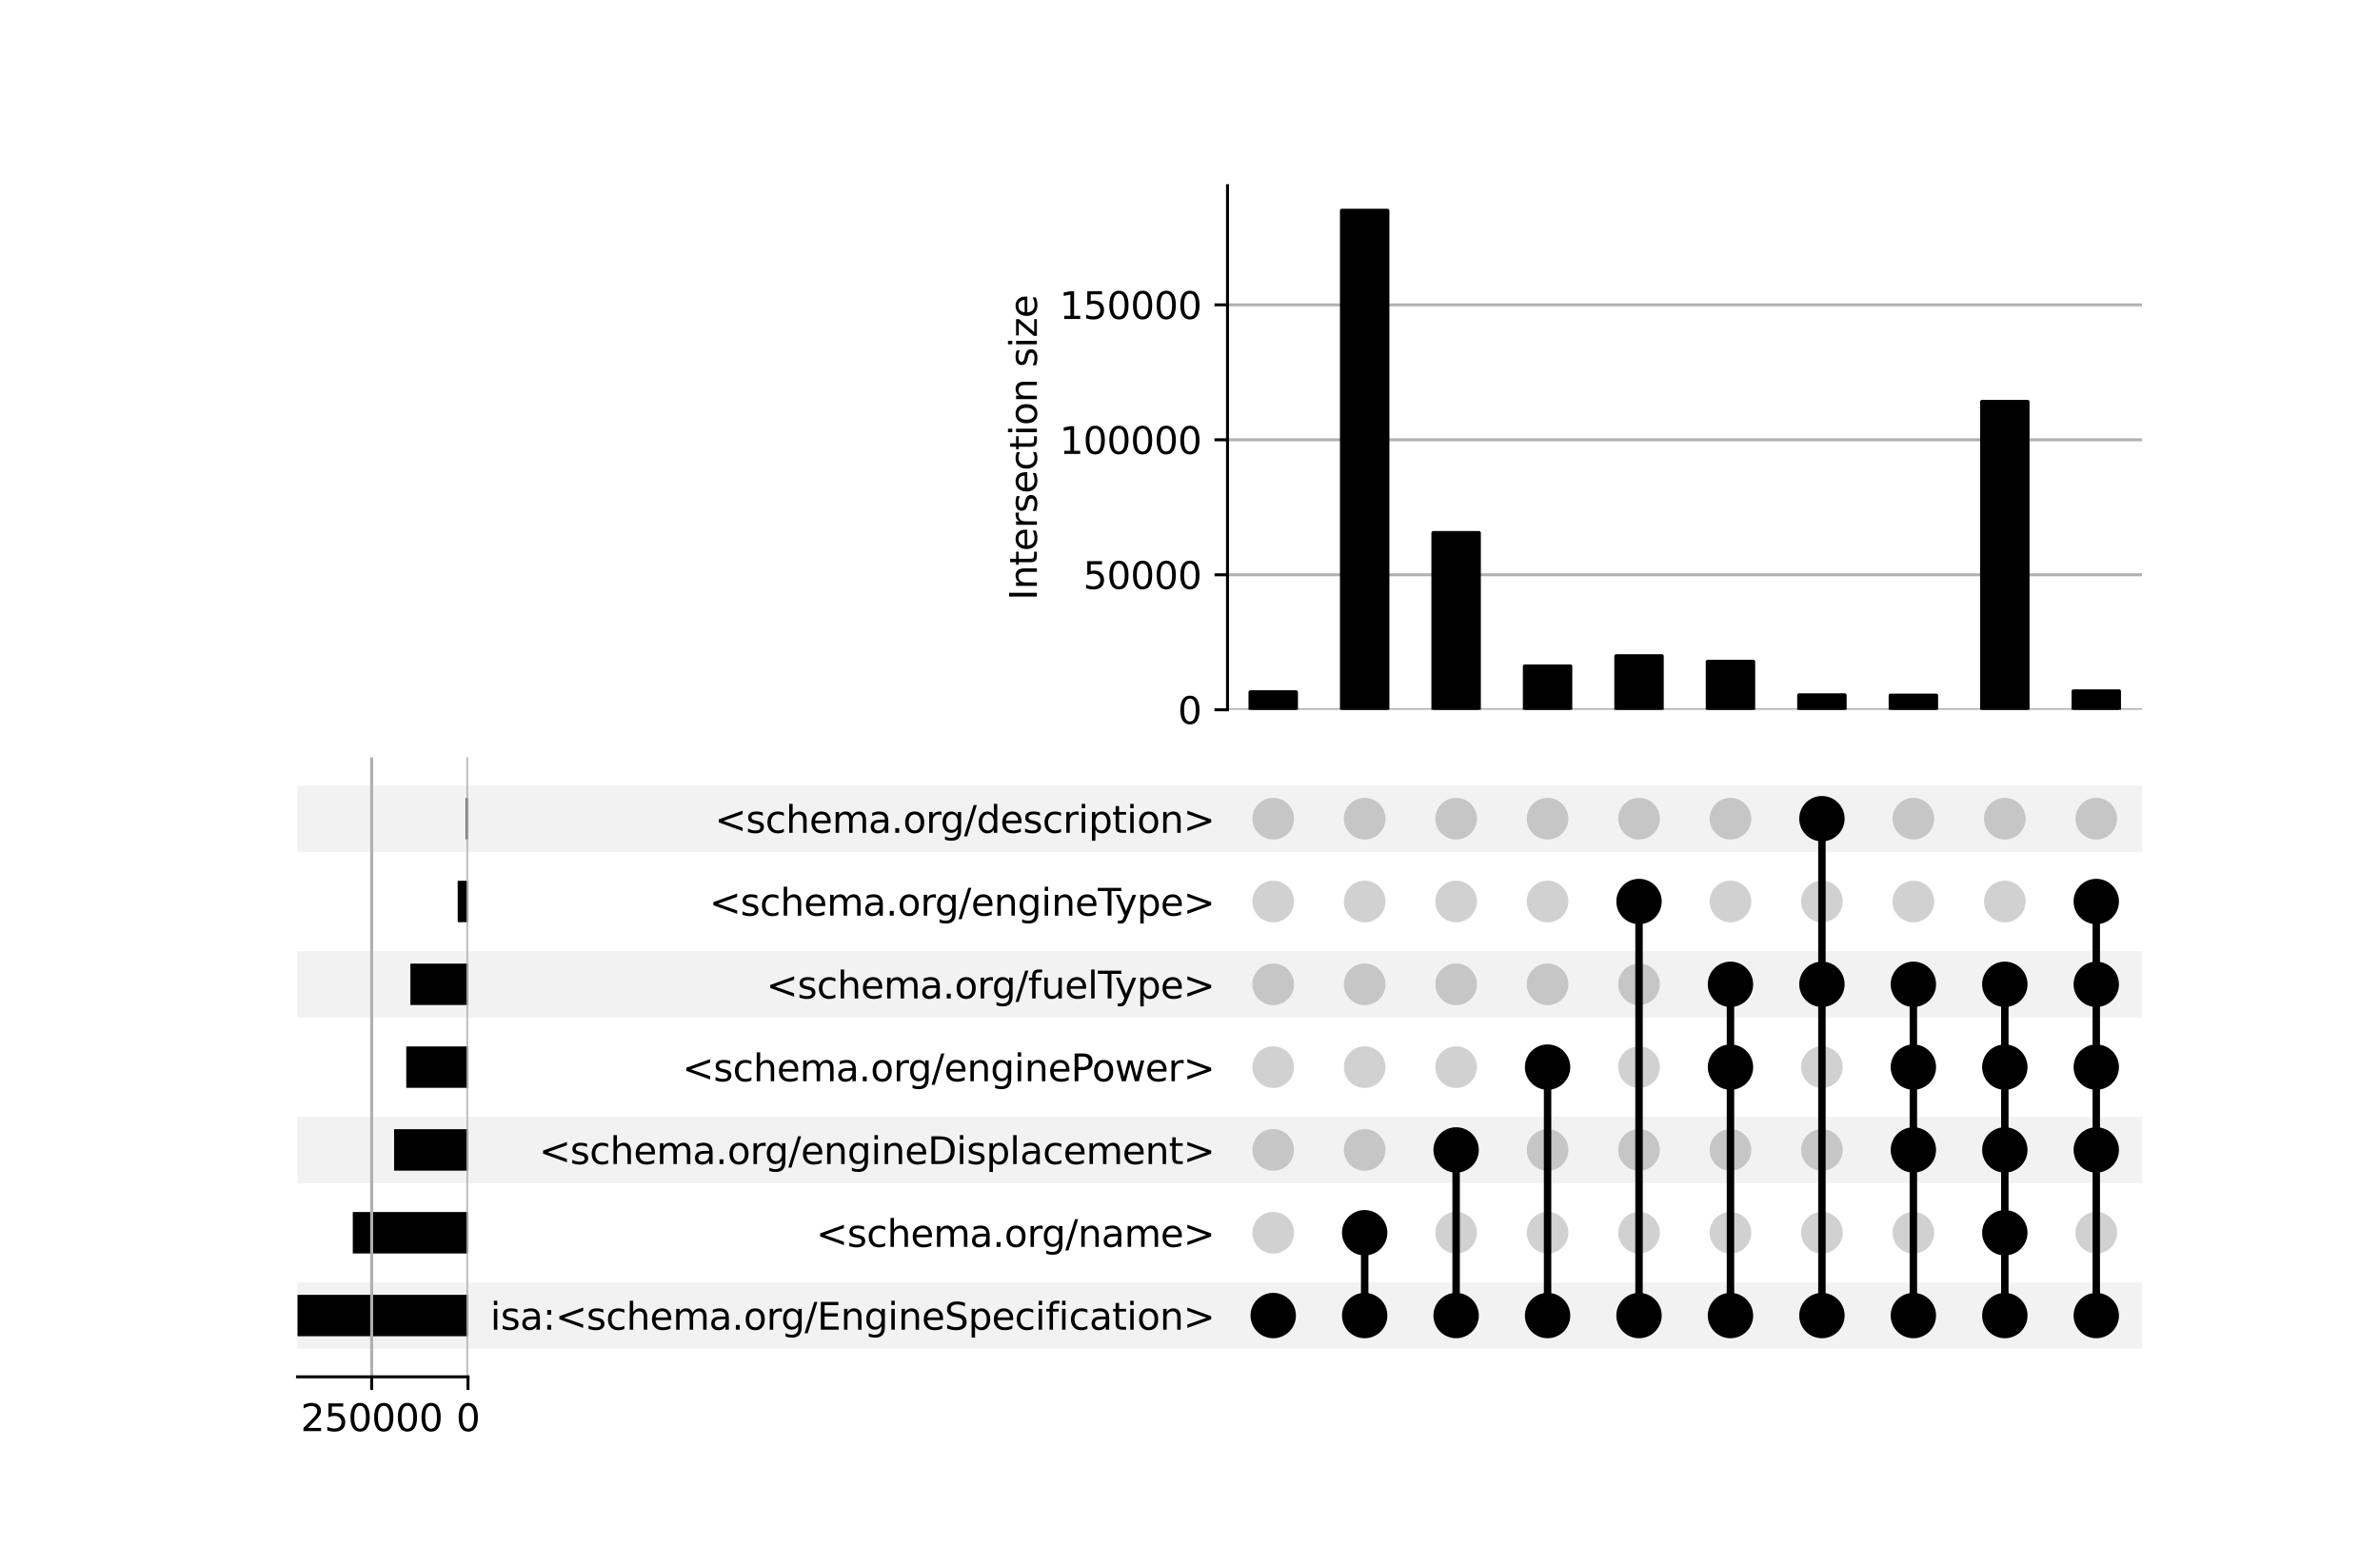 <?xml version="1.0" encoding="utf-8" standalone="no"?>
<!DOCTYPE svg PUBLIC "-//W3C//DTD SVG 1.1//EN"
  "http://www.w3.org/Graphics/SVG/1.1/DTD/svg11.dtd">
<svg xmlns:xlink="http://www.w3.org/1999/xlink" width="640pt" height="416pt" viewBox="0 0 640 416" xmlns="http://www.w3.org/2000/svg" version="1.1">
 <defs>
  <style type="text/css">*{stroke-linejoin: round; stroke-linecap: butt}</style>
 </defs>
 <g id="figure_1">
  <g id="patch_1">
   <path d="M 0 416 
L 640 416 
L 640 0 
L 0 0 
z
" style="fill: #ffffff"/>
  </g>
  <g id="axes_1">
   <g id="patch_2">
    <path d="M 80 362.669 
L 576 362.669 
L 576 344.854 
L 80 344.854 
z
" clip-path="url(#p9e890ebb94)" style="fill-opacity: 0.051"/>
   </g>
   <g id="patch_3">
    <path d="M 80 318.132 
L 576 318.132 
L 576 300.318 
L 80 300.318 
z
" clip-path="url(#p9e890ebb94)" style="fill-opacity: 0.051"/>
   </g>
   <g id="patch_4">
    <path d="M 80 273.596 
L 576 273.596 
L 576 255.781 
L 80 255.781 
z
" clip-path="url(#p9e890ebb94)" style="fill-opacity: 0.051"/>
   </g>
   <g id="patch_5">
    <path d="M 80 229.059 
L 576 229.059 
L 576 211.245 
L 80 211.245 
z
" clip-path="url(#p9e890ebb94)" style="fill-opacity: 0.051"/>
   </g>
   <g id="matplotlib.axis_1"/>
   <g id="matplotlib.axis_2">
    <g id="ytick_1"/>
    <g id="ytick_2"/>
    <g id="ytick_3"/>
    <g id="ytick_4"/>
    <g id="ytick_5"/>
    <g id="ytick_6"/>
    <g id="ytick_7"/>
   </g>
  </g>
  <g id="axes_2">
   <g id="matplotlib.axis_3">
    <g id="ytick_8">
     <g id="line2d_1"/>
     <g id="text_1">
      <!-- isa:&lt;schema.org/EngineSpecification&gt; -->
      <g transform="translate(131.843 357.561) scale(0.1 -0.1)">
       <defs>
        <path id="DejaVuSans-69" d="M 603 3500 
L 1178 3500 
L 1178 0 
L 603 0 
L 603 3500 
z
M 603 4863 
L 1178 4863 
L 1178 4134 
L 603 4134 
L 603 4863 
z
" transform="scale(0.016)"/>
        <path id="DejaVuSans-73" d="M 2834 3397 
L 2834 2853 
Q 2591 2978 2328 3040 
Q 2066 3103 1784 3103 
Q 1356 3103 1142 2972 
Q 928 2841 928 2578 
Q 928 2378 1081 2264 
Q 1234 2150 1697 2047 
L 1894 2003 
Q 2506 1872 2764 1633 
Q 3022 1394 3022 966 
Q 3022 478 2636 193 
Q 2250 -91 1575 -91 
Q 1294 -91 989 -36 
Q 684 19 347 128 
L 347 722 
Q 666 556 975 473 
Q 1284 391 1588 391 
Q 1994 391 2212 530 
Q 2431 669 2431 922 
Q 2431 1156 2273 1281 
Q 2116 1406 1581 1522 
L 1381 1569 
Q 847 1681 609 1914 
Q 372 2147 372 2553 
Q 372 3047 722 3315 
Q 1072 3584 1716 3584 
Q 2034 3584 2315 3537 
Q 2597 3491 2834 3397 
z
" transform="scale(0.016)"/>
        <path id="DejaVuSans-61" d="M 2194 1759 
Q 1497 1759 1228 1600 
Q 959 1441 959 1056 
Q 959 750 1161 570 
Q 1363 391 1709 391 
Q 2188 391 2477 730 
Q 2766 1069 2766 1631 
L 2766 1759 
L 2194 1759 
z
M 3341 1997 
L 3341 0 
L 2766 0 
L 2766 531 
Q 2569 213 2275 61 
Q 1981 -91 1556 -91 
Q 1019 -91 701 211 
Q 384 513 384 1019 
Q 384 1609 779 1909 
Q 1175 2209 1959 2209 
L 2766 2209 
L 2766 2266 
Q 2766 2663 2505 2880 
Q 2244 3097 1772 3097 
Q 1472 3097 1187 3025 
Q 903 2953 641 2809 
L 641 3341 
Q 956 3463 1253 3523 
Q 1550 3584 1831 3584 
Q 2591 3584 2966 3190 
Q 3341 2797 3341 1997 
z
" transform="scale(0.016)"/>
        <path id="DejaVuSans-3a" d="M 750 794 
L 1409 794 
L 1409 0 
L 750 0 
L 750 794 
z
M 750 3309 
L 1409 3309 
L 1409 2516 
L 750 2516 
L 750 3309 
z
" transform="scale(0.016)"/>
        <path id="DejaVuSans-3c" d="M 4684 3150 
L 1459 2003 
L 4684 863 
L 4684 294 
L 678 1747 
L 678 2266 
L 4684 3719 
L 4684 3150 
z
" transform="scale(0.016)"/>
        <path id="DejaVuSans-63" d="M 3122 3366 
L 3122 2828 
Q 2878 2963 2633 3030 
Q 2388 3097 2138 3097 
Q 1578 3097 1268 2742 
Q 959 2388 959 1747 
Q 959 1106 1268 751 
Q 1578 397 2138 397 
Q 2388 397 2633 464 
Q 2878 531 3122 666 
L 3122 134 
Q 2881 22 2623 -34 
Q 2366 -91 2075 -91 
Q 1284 -91 818 406 
Q 353 903 353 1747 
Q 353 2603 823 3093 
Q 1294 3584 2113 3584 
Q 2378 3584 2631 3529 
Q 2884 3475 3122 3366 
z
" transform="scale(0.016)"/>
        <path id="DejaVuSans-68" d="M 3513 2113 
L 3513 0 
L 2938 0 
L 2938 2094 
Q 2938 2591 2744 2837 
Q 2550 3084 2163 3084 
Q 1697 3084 1428 2787 
Q 1159 2491 1159 1978 
L 1159 0 
L 581 0 
L 581 4863 
L 1159 4863 
L 1159 2956 
Q 1366 3272 1645 3428 
Q 1925 3584 2291 3584 
Q 2894 3584 3203 3211 
Q 3513 2838 3513 2113 
z
" transform="scale(0.016)"/>
        <path id="DejaVuSans-65" d="M 3597 1894 
L 3597 1613 
L 953 1613 
Q 991 1019 1311 708 
Q 1631 397 2203 397 
Q 2534 397 2845 478 
Q 3156 559 3463 722 
L 3463 178 
Q 3153 47 2828 -22 
Q 2503 -91 2169 -91 
Q 1331 -91 842 396 
Q 353 884 353 1716 
Q 353 2575 817 3079 
Q 1281 3584 2069 3584 
Q 2775 3584 3186 3129 
Q 3597 2675 3597 1894 
z
M 3022 2063 
Q 3016 2534 2758 2815 
Q 2500 3097 2075 3097 
Q 1594 3097 1305 2825 
Q 1016 2553 972 2059 
L 3022 2063 
z
" transform="scale(0.016)"/>
        <path id="DejaVuSans-6d" d="M 3328 2828 
Q 3544 3216 3844 3400 
Q 4144 3584 4550 3584 
Q 5097 3584 5394 3201 
Q 5691 2819 5691 2113 
L 5691 0 
L 5113 0 
L 5113 2094 
Q 5113 2597 4934 2840 
Q 4756 3084 4391 3084 
Q 3944 3084 3684 2787 
Q 3425 2491 3425 1978 
L 3425 0 
L 2847 0 
L 2847 2094 
Q 2847 2600 2669 2842 
Q 2491 3084 2119 3084 
Q 1678 3084 1418 2786 
Q 1159 2488 1159 1978 
L 1159 0 
L 581 0 
L 581 3500 
L 1159 3500 
L 1159 2956 
Q 1356 3278 1631 3431 
Q 1906 3584 2284 3584 
Q 2666 3584 2933 3390 
Q 3200 3197 3328 2828 
z
" transform="scale(0.016)"/>
        <path id="DejaVuSans-2e" d="M 684 794 
L 1344 794 
L 1344 0 
L 684 0 
L 684 794 
z
" transform="scale(0.016)"/>
        <path id="DejaVuSans-6f" d="M 1959 3097 
Q 1497 3097 1228 2736 
Q 959 2375 959 1747 
Q 959 1119 1226 758 
Q 1494 397 1959 397 
Q 2419 397 2687 759 
Q 2956 1122 2956 1747 
Q 2956 2369 2687 2733 
Q 2419 3097 1959 3097 
z
M 1959 3584 
Q 2709 3584 3137 3096 
Q 3566 2609 3566 1747 
Q 3566 888 3137 398 
Q 2709 -91 1959 -91 
Q 1206 -91 779 398 
Q 353 888 353 1747 
Q 353 2609 779 3096 
Q 1206 3584 1959 3584 
z
" transform="scale(0.016)"/>
        <path id="DejaVuSans-72" d="M 2631 2963 
Q 2534 3019 2420 3045 
Q 2306 3072 2169 3072 
Q 1681 3072 1420 2755 
Q 1159 2438 1159 1844 
L 1159 0 
L 581 0 
L 581 3500 
L 1159 3500 
L 1159 2956 
Q 1341 3275 1631 3429 
Q 1922 3584 2338 3584 
Q 2397 3584 2469 3576 
Q 2541 3569 2628 3553 
L 2631 2963 
z
" transform="scale(0.016)"/>
        <path id="DejaVuSans-67" d="M 2906 1791 
Q 2906 2416 2648 2759 
Q 2391 3103 1925 3103 
Q 1463 3103 1205 2759 
Q 947 2416 947 1791 
Q 947 1169 1205 825 
Q 1463 481 1925 481 
Q 2391 481 2648 825 
Q 2906 1169 2906 1791 
z
M 3481 434 
Q 3481 -459 3084 -895 
Q 2688 -1331 1869 -1331 
Q 1566 -1331 1297 -1286 
Q 1028 -1241 775 -1147 
L 775 -588 
Q 1028 -725 1275 -790 
Q 1522 -856 1778 -856 
Q 2344 -856 2625 -561 
Q 2906 -266 2906 331 
L 2906 616 
Q 2728 306 2450 153 
Q 2172 0 1784 0 
Q 1141 0 747 490 
Q 353 981 353 1791 
Q 353 2603 747 3093 
Q 1141 3584 1784 3584 
Q 2172 3584 2450 3431 
Q 2728 3278 2906 2969 
L 2906 3500 
L 3481 3500 
L 3481 434 
z
" transform="scale(0.016)"/>
        <path id="DejaVuSans-2f" d="M 1625 4666 
L 2156 4666 
L 531 -594 
L 0 -594 
L 1625 4666 
z
" transform="scale(0.016)"/>
        <path id="DejaVuSans-45" d="M 628 4666 
L 3578 4666 
L 3578 4134 
L 1259 4134 
L 1259 2753 
L 3481 2753 
L 3481 2222 
L 1259 2222 
L 1259 531 
L 3634 531 
L 3634 0 
L 628 0 
L 628 4666 
z
" transform="scale(0.016)"/>
        <path id="DejaVuSans-6e" d="M 3513 2113 
L 3513 0 
L 2938 0 
L 2938 2094 
Q 2938 2591 2744 2837 
Q 2550 3084 2163 3084 
Q 1697 3084 1428 2787 
Q 1159 2491 1159 1978 
L 1159 0 
L 581 0 
L 581 3500 
L 1159 3500 
L 1159 2956 
Q 1366 3272 1645 3428 
Q 1925 3584 2291 3584 
Q 2894 3584 3203 3211 
Q 3513 2838 3513 2113 
z
" transform="scale(0.016)"/>
        <path id="DejaVuSans-53" d="M 3425 4513 
L 3425 3897 
Q 3066 4069 2747 4153 
Q 2428 4238 2131 4238 
Q 1616 4238 1336 4038 
Q 1056 3838 1056 3469 
Q 1056 3159 1242 3001 
Q 1428 2844 1947 2747 
L 2328 2669 
Q 3034 2534 3370 2195 
Q 3706 1856 3706 1288 
Q 3706 609 3251 259 
Q 2797 -91 1919 -91 
Q 1588 -91 1214 -16 
Q 841 59 441 206 
L 441 856 
Q 825 641 1194 531 
Q 1563 422 1919 422 
Q 2459 422 2753 634 
Q 3047 847 3047 1241 
Q 3047 1584 2836 1778 
Q 2625 1972 2144 2069 
L 1759 2144 
Q 1053 2284 737 2584 
Q 422 2884 422 3419 
Q 422 4038 858 4394 
Q 1294 4750 2059 4750 
Q 2388 4750 2728 4690 
Q 3069 4631 3425 4513 
z
" transform="scale(0.016)"/>
        <path id="DejaVuSans-70" d="M 1159 525 
L 1159 -1331 
L 581 -1331 
L 581 3500 
L 1159 3500 
L 1159 2969 
Q 1341 3281 1617 3432 
Q 1894 3584 2278 3584 
Q 2916 3584 3314 3078 
Q 3713 2572 3713 1747 
Q 3713 922 3314 415 
Q 2916 -91 2278 -91 
Q 1894 -91 1617 61 
Q 1341 213 1159 525 
z
M 3116 1747 
Q 3116 2381 2855 2742 
Q 2594 3103 2138 3103 
Q 1681 3103 1420 2742 
Q 1159 2381 1159 1747 
Q 1159 1113 1420 752 
Q 1681 391 2138 391 
Q 2594 391 2855 752 
Q 3116 1113 3116 1747 
z
" transform="scale(0.016)"/>
        <path id="DejaVuSans-66" d="M 2375 4863 
L 2375 4384 
L 1825 4384 
Q 1516 4384 1395 4259 
Q 1275 4134 1275 3809 
L 1275 3500 
L 2222 3500 
L 2222 3053 
L 1275 3053 
L 1275 0 
L 697 0 
L 697 3053 
L 147 3053 
L 147 3500 
L 697 3500 
L 697 3744 
Q 697 4328 969 4595 
Q 1241 4863 1831 4863 
L 2375 4863 
z
" transform="scale(0.016)"/>
        <path id="DejaVuSans-74" d="M 1172 4494 
L 1172 3500 
L 2356 3500 
L 2356 3053 
L 1172 3053 
L 1172 1153 
Q 1172 725 1289 603 
Q 1406 481 1766 481 
L 2356 481 
L 2356 0 
L 1766 0 
Q 1100 0 847 248 
Q 594 497 594 1153 
L 594 3053 
L 172 3053 
L 172 3500 
L 594 3500 
L 594 4494 
L 1172 4494 
z
" transform="scale(0.016)"/>
        <path id="DejaVuSans-3e" d="M 678 3150 
L 678 3719 
L 4684 2266 
L 4684 1747 
L 678 294 
L 678 863 
L 3897 2003 
L 678 3150 
z
" transform="scale(0.016)"/>
       </defs>
       <use xlink:href="#DejaVuSans-69"/>
       <use xlink:href="#DejaVuSans-73" x="27.783"/>
       <use xlink:href="#DejaVuSans-61" x="79.883"/>
       <use xlink:href="#DejaVuSans-3a" x="141.162"/>
       <use xlink:href="#DejaVuSans-3c" x="174.854"/>
       <use xlink:href="#DejaVuSans-73" x="258.643"/>
       <use xlink:href="#DejaVuSans-63" x="310.742"/>
       <use xlink:href="#DejaVuSans-68" x="365.723"/>
       <use xlink:href="#DejaVuSans-65" x="429.102"/>
       <use xlink:href="#DejaVuSans-6d" x="490.625"/>
       <use xlink:href="#DejaVuSans-61" x="588.037"/>
       <use xlink:href="#DejaVuSans-2e" x="649.316"/>
       <use xlink:href="#DejaVuSans-6f" x="681.104"/>
       <use xlink:href="#DejaVuSans-72" x="742.285"/>
       <use xlink:href="#DejaVuSans-67" x="781.648"/>
       <use xlink:href="#DejaVuSans-2f" x="845.125"/>
       <use xlink:href="#DejaVuSans-45" x="878.816"/>
       <use xlink:href="#DejaVuSans-6e" x="942"/>
       <use xlink:href="#DejaVuSans-67" x="1005.379"/>
       <use xlink:href="#DejaVuSans-69" x="1068.855"/>
       <use xlink:href="#DejaVuSans-6e" x="1096.639"/>
       <use xlink:href="#DejaVuSans-65" x="1160.018"/>
       <use xlink:href="#DejaVuSans-53" x="1221.541"/>
       <use xlink:href="#DejaVuSans-70" x="1285.018"/>
       <use xlink:href="#DejaVuSans-65" x="1348.494"/>
       <use xlink:href="#DejaVuSans-63" x="1410.018"/>
       <use xlink:href="#DejaVuSans-69" x="1464.998"/>
       <use xlink:href="#DejaVuSans-66" x="1492.781"/>
       <use xlink:href="#DejaVuSans-69" x="1527.986"/>
       <use xlink:href="#DejaVuSans-63" x="1555.77"/>
       <use xlink:href="#DejaVuSans-61" x="1610.75"/>
       <use xlink:href="#DejaVuSans-74" x="1672.029"/>
       <use xlink:href="#DejaVuSans-69" x="1711.238"/>
       <use xlink:href="#DejaVuSans-6f" x="1739.021"/>
       <use xlink:href="#DejaVuSans-6e" x="1800.203"/>
       <use xlink:href="#DejaVuSans-3e" x="1863.582"/>
      </g>
     </g>
    </g>
    <g id="ytick_9">
     <g id="line2d_2"/>
     <g id="text_2">
      <!-- &lt;schema.org/name&gt; -->
      <g transform="translate(219.448 335.292) scale(0.1 -0.1)">
       <use xlink:href="#DejaVuSans-3c"/>
       <use xlink:href="#DejaVuSans-73" x="83.789"/>
       <use xlink:href="#DejaVuSans-63" x="135.889"/>
       <use xlink:href="#DejaVuSans-68" x="190.869"/>
       <use xlink:href="#DejaVuSans-65" x="254.248"/>
       <use xlink:href="#DejaVuSans-6d" x="315.771"/>
       <use xlink:href="#DejaVuSans-61" x="413.184"/>
       <use xlink:href="#DejaVuSans-2e" x="474.463"/>
       <use xlink:href="#DejaVuSans-6f" x="506.25"/>
       <use xlink:href="#DejaVuSans-72" x="567.432"/>
       <use xlink:href="#DejaVuSans-67" x="606.795"/>
       <use xlink:href="#DejaVuSans-2f" x="670.271"/>
       <use xlink:href="#DejaVuSans-6e" x="703.963"/>
       <use xlink:href="#DejaVuSans-61" x="767.342"/>
       <use xlink:href="#DejaVuSans-6d" x="828.621"/>
       <use xlink:href="#DejaVuSans-65" x="926.033"/>
       <use xlink:href="#DejaVuSans-3e" x="987.557"/>
      </g>
     </g>
    </g>
    <g id="ytick_10">
     <g id="line2d_3"/>
     <g id="text_3">
      <!-- &lt;schema.org/engineDisplacement&gt; -->
      <g transform="translate(144.954 313.024) scale(0.1 -0.1)">
       <defs>
        <path id="DejaVuSans-44" d="M 1259 4147 
L 1259 519 
L 2022 519 
Q 2988 519 3436 956 
Q 3884 1394 3884 2338 
Q 3884 3275 3436 3711 
Q 2988 4147 2022 4147 
L 1259 4147 
z
M 628 4666 
L 1925 4666 
Q 3281 4666 3915 4102 
Q 4550 3538 4550 2338 
Q 4550 1131 3912 565 
Q 3275 0 1925 0 
L 628 0 
L 628 4666 
z
" transform="scale(0.016)"/>
        <path id="DejaVuSans-6c" d="M 603 4863 
L 1178 4863 
L 1178 0 
L 603 0 
L 603 4863 
z
" transform="scale(0.016)"/>
       </defs>
       <use xlink:href="#DejaVuSans-3c"/>
       <use xlink:href="#DejaVuSans-73" x="83.789"/>
       <use xlink:href="#DejaVuSans-63" x="135.889"/>
       <use xlink:href="#DejaVuSans-68" x="190.869"/>
       <use xlink:href="#DejaVuSans-65" x="254.248"/>
       <use xlink:href="#DejaVuSans-6d" x="315.771"/>
       <use xlink:href="#DejaVuSans-61" x="413.184"/>
       <use xlink:href="#DejaVuSans-2e" x="474.463"/>
       <use xlink:href="#DejaVuSans-6f" x="506.25"/>
       <use xlink:href="#DejaVuSans-72" x="567.432"/>
       <use xlink:href="#DejaVuSans-67" x="606.795"/>
       <use xlink:href="#DejaVuSans-2f" x="670.271"/>
       <use xlink:href="#DejaVuSans-65" x="703.963"/>
       <use xlink:href="#DejaVuSans-6e" x="765.486"/>
       <use xlink:href="#DejaVuSans-67" x="828.865"/>
       <use xlink:href="#DejaVuSans-69" x="892.342"/>
       <use xlink:href="#DejaVuSans-6e" x="920.125"/>
       <use xlink:href="#DejaVuSans-65" x="983.504"/>
       <use xlink:href="#DejaVuSans-44" x="1045.027"/>
       <use xlink:href="#DejaVuSans-69" x="1122.029"/>
       <use xlink:href="#DejaVuSans-73" x="1149.812"/>
       <use xlink:href="#DejaVuSans-70" x="1201.912"/>
       <use xlink:href="#DejaVuSans-6c" x="1265.389"/>
       <use xlink:href="#DejaVuSans-61" x="1293.172"/>
       <use xlink:href="#DejaVuSans-63" x="1354.451"/>
       <use xlink:href="#DejaVuSans-65" x="1409.432"/>
       <use xlink:href="#DejaVuSans-6d" x="1470.955"/>
       <use xlink:href="#DejaVuSans-65" x="1568.367"/>
       <use xlink:href="#DejaVuSans-6e" x="1629.891"/>
       <use xlink:href="#DejaVuSans-74" x="1693.27"/>
       <use xlink:href="#DejaVuSans-3e" x="1732.479"/>
      </g>
     </g>
    </g>
    <g id="ytick_11">
     <g id="line2d_4"/>
     <g id="text_4">
      <!-- &lt;schema.org/enginePower&gt; -->
      <g transform="translate(183.472 290.756) scale(0.1 -0.1)">
       <defs>
        <path id="DejaVuSans-50" d="M 1259 4147 
L 1259 2394 
L 2053 2394 
Q 2494 2394 2734 2622 
Q 2975 2850 2975 3272 
Q 2975 3691 2734 3919 
Q 2494 4147 2053 4147 
L 1259 4147 
z
M 628 4666 
L 2053 4666 
Q 2838 4666 3239 4311 
Q 3641 3956 3641 3272 
Q 3641 2581 3239 2228 
Q 2838 1875 2053 1875 
L 1259 1875 
L 1259 0 
L 628 0 
L 628 4666 
z
" transform="scale(0.016)"/>
        <path id="DejaVuSans-77" d="M 269 3500 
L 844 3500 
L 1563 769 
L 2278 3500 
L 2956 3500 
L 3675 769 
L 4391 3500 
L 4966 3500 
L 4050 0 
L 3372 0 
L 2619 2869 
L 1863 0 
L 1184 0 
L 269 3500 
z
" transform="scale(0.016)"/>
       </defs>
       <use xlink:href="#DejaVuSans-3c"/>
       <use xlink:href="#DejaVuSans-73" x="83.789"/>
       <use xlink:href="#DejaVuSans-63" x="135.889"/>
       <use xlink:href="#DejaVuSans-68" x="190.869"/>
       <use xlink:href="#DejaVuSans-65" x="254.248"/>
       <use xlink:href="#DejaVuSans-6d" x="315.771"/>
       <use xlink:href="#DejaVuSans-61" x="413.184"/>
       <use xlink:href="#DejaVuSans-2e" x="474.463"/>
       <use xlink:href="#DejaVuSans-6f" x="506.25"/>
       <use xlink:href="#DejaVuSans-72" x="567.432"/>
       <use xlink:href="#DejaVuSans-67" x="606.795"/>
       <use xlink:href="#DejaVuSans-2f" x="670.271"/>
       <use xlink:href="#DejaVuSans-65" x="703.963"/>
       <use xlink:href="#DejaVuSans-6e" x="765.486"/>
       <use xlink:href="#DejaVuSans-67" x="828.865"/>
       <use xlink:href="#DejaVuSans-69" x="892.342"/>
       <use xlink:href="#DejaVuSans-6e" x="920.125"/>
       <use xlink:href="#DejaVuSans-65" x="983.504"/>
       <use xlink:href="#DejaVuSans-50" x="1045.027"/>
       <use xlink:href="#DejaVuSans-6f" x="1101.705"/>
       <use xlink:href="#DejaVuSans-77" x="1162.887"/>
       <use xlink:href="#DejaVuSans-65" x="1244.674"/>
       <use xlink:href="#DejaVuSans-72" x="1306.197"/>
       <use xlink:href="#DejaVuSans-3e" x="1347.311"/>
      </g>
     </g>
    </g>
    <g id="ytick_12">
     <g id="line2d_5"/>
     <g id="text_5">
      <!-- &lt;schema.org/fuelType&gt; -->
      <g transform="translate(206.053 268.488) scale(0.1 -0.1)">
       <defs>
        <path id="DejaVuSans-75" d="M 544 1381 
L 544 3500 
L 1119 3500 
L 1119 1403 
Q 1119 906 1312 657 
Q 1506 409 1894 409 
Q 2359 409 2629 706 
Q 2900 1003 2900 1516 
L 2900 3500 
L 3475 3500 
L 3475 0 
L 2900 0 
L 2900 538 
Q 2691 219 2414 64 
Q 2138 -91 1772 -91 
Q 1169 -91 856 284 
Q 544 659 544 1381 
z
M 1991 3584 
L 1991 3584 
z
" transform="scale(0.016)"/>
        <path id="DejaVuSans-54" d="M -19 4666 
L 3928 4666 
L 3928 4134 
L 2272 4134 
L 2272 0 
L 1638 0 
L 1638 4134 
L -19 4134 
L -19 4666 
z
" transform="scale(0.016)"/>
        <path id="DejaVuSans-79" d="M 2059 -325 
Q 1816 -950 1584 -1140 
Q 1353 -1331 966 -1331 
L 506 -1331 
L 506 -850 
L 844 -850 
Q 1081 -850 1212 -737 
Q 1344 -625 1503 -206 
L 1606 56 
L 191 3500 
L 800 3500 
L 1894 763 
L 2988 3500 
L 3597 3500 
L 2059 -325 
z
" transform="scale(0.016)"/>
       </defs>
       <use xlink:href="#DejaVuSans-3c"/>
       <use xlink:href="#DejaVuSans-73" x="83.789"/>
       <use xlink:href="#DejaVuSans-63" x="135.889"/>
       <use xlink:href="#DejaVuSans-68" x="190.869"/>
       <use xlink:href="#DejaVuSans-65" x="254.248"/>
       <use xlink:href="#DejaVuSans-6d" x="315.771"/>
       <use xlink:href="#DejaVuSans-61" x="413.184"/>
       <use xlink:href="#DejaVuSans-2e" x="474.463"/>
       <use xlink:href="#DejaVuSans-6f" x="506.25"/>
       <use xlink:href="#DejaVuSans-72" x="567.432"/>
       <use xlink:href="#DejaVuSans-67" x="606.795"/>
       <use xlink:href="#DejaVuSans-2f" x="670.271"/>
       <use xlink:href="#DejaVuSans-66" x="703.963"/>
       <use xlink:href="#DejaVuSans-75" x="739.168"/>
       <use xlink:href="#DejaVuSans-65" x="802.547"/>
       <use xlink:href="#DejaVuSans-6c" x="864.07"/>
       <use xlink:href="#DejaVuSans-54" x="891.854"/>
       <use xlink:href="#DejaVuSans-79" x="937.312"/>
       <use xlink:href="#DejaVuSans-70" x="996.492"/>
       <use xlink:href="#DejaVuSans-65" x="1059.969"/>
       <use xlink:href="#DejaVuSans-3e" x="1121.492"/>
      </g>
     </g>
    </g>
    <g id="ytick_13">
     <g id="line2d_6"/>
     <g id="text_6">
      <!-- &lt;schema.org/engineType&gt; -->
      <g transform="translate(190.734 246.22) scale(0.1 -0.1)">
       <use xlink:href="#DejaVuSans-3c"/>
       <use xlink:href="#DejaVuSans-73" x="83.789"/>
       <use xlink:href="#DejaVuSans-63" x="135.889"/>
       <use xlink:href="#DejaVuSans-68" x="190.869"/>
       <use xlink:href="#DejaVuSans-65" x="254.248"/>
       <use xlink:href="#DejaVuSans-6d" x="315.771"/>
       <use xlink:href="#DejaVuSans-61" x="413.184"/>
       <use xlink:href="#DejaVuSans-2e" x="474.463"/>
       <use xlink:href="#DejaVuSans-6f" x="506.25"/>
       <use xlink:href="#DejaVuSans-72" x="567.432"/>
       <use xlink:href="#DejaVuSans-67" x="606.795"/>
       <use xlink:href="#DejaVuSans-2f" x="670.271"/>
       <use xlink:href="#DejaVuSans-65" x="703.963"/>
       <use xlink:href="#DejaVuSans-6e" x="765.486"/>
       <use xlink:href="#DejaVuSans-67" x="828.865"/>
       <use xlink:href="#DejaVuSans-69" x="892.342"/>
       <use xlink:href="#DejaVuSans-6e" x="920.125"/>
       <use xlink:href="#DejaVuSans-65" x="983.504"/>
       <use xlink:href="#DejaVuSans-54" x="1045.027"/>
       <use xlink:href="#DejaVuSans-79" x="1090.486"/>
       <use xlink:href="#DejaVuSans-70" x="1149.666"/>
       <use xlink:href="#DejaVuSans-65" x="1213.143"/>
       <use xlink:href="#DejaVuSans-3e" x="1274.666"/>
      </g>
     </g>
    </g>
    <g id="ytick_14">
     <g id="line2d_7"/>
     <g id="text_7">
      <!-- &lt;schema.org/description&gt; -->
      <g transform="translate(192.206 223.951) scale(0.1 -0.1)">
       <defs>
        <path id="DejaVuSans-64" d="M 2906 2969 
L 2906 4863 
L 3481 4863 
L 3481 0 
L 2906 0 
L 2906 525 
Q 2725 213 2448 61 
Q 2172 -91 1784 -91 
Q 1150 -91 751 415 
Q 353 922 353 1747 
Q 353 2572 751 3078 
Q 1150 3584 1784 3584 
Q 2172 3584 2448 3432 
Q 2725 3281 2906 2969 
z
M 947 1747 
Q 947 1113 1208 752 
Q 1469 391 1925 391 
Q 2381 391 2643 752 
Q 2906 1113 2906 1747 
Q 2906 2381 2643 2742 
Q 2381 3103 1925 3103 
Q 1469 3103 1208 2742 
Q 947 2381 947 1747 
z
" transform="scale(0.016)"/>
       </defs>
       <use xlink:href="#DejaVuSans-3c"/>
       <use xlink:href="#DejaVuSans-73" x="83.789"/>
       <use xlink:href="#DejaVuSans-63" x="135.889"/>
       <use xlink:href="#DejaVuSans-68" x="190.869"/>
       <use xlink:href="#DejaVuSans-65" x="254.248"/>
       <use xlink:href="#DejaVuSans-6d" x="315.771"/>
       <use xlink:href="#DejaVuSans-61" x="413.184"/>
       <use xlink:href="#DejaVuSans-2e" x="474.463"/>
       <use xlink:href="#DejaVuSans-6f" x="506.25"/>
       <use xlink:href="#DejaVuSans-72" x="567.432"/>
       <use xlink:href="#DejaVuSans-67" x="606.795"/>
       <use xlink:href="#DejaVuSans-2f" x="670.271"/>
       <use xlink:href="#DejaVuSans-64" x="703.963"/>
       <use xlink:href="#DejaVuSans-65" x="767.439"/>
       <use xlink:href="#DejaVuSans-73" x="828.963"/>
       <use xlink:href="#DejaVuSans-63" x="881.062"/>
       <use xlink:href="#DejaVuSans-72" x="936.043"/>
       <use xlink:href="#DejaVuSans-69" x="977.156"/>
       <use xlink:href="#DejaVuSans-70" x="1004.939"/>
       <use xlink:href="#DejaVuSans-74" x="1068.416"/>
       <use xlink:href="#DejaVuSans-69" x="1107.625"/>
       <use xlink:href="#DejaVuSans-6f" x="1135.408"/>
       <use xlink:href="#DejaVuSans-6e" x="1196.59"/>
       <use xlink:href="#DejaVuSans-3e" x="1259.969"/>
      </g>
     </g>
    </g>
   </g>
   <g id="LineCollection_1">
    <path d="M 342.38 353.762 
L 342.38 353.762 
" clip-path="url(#p88797633eb)" style="fill: none; stroke: #000000; stroke-width: 2"/>
    <path d="M 366.971 353.762 
L 366.971 331.493 
" clip-path="url(#p88797633eb)" style="fill: none; stroke: #000000; stroke-width: 2"/>
    <path d="M 391.563 353.762 
L 391.563 309.225 
" clip-path="url(#p88797633eb)" style="fill: none; stroke: #000000; stroke-width: 2"/>
    <path d="M 416.155 353.762 
L 416.155 286.957 
" clip-path="url(#p88797633eb)" style="fill: none; stroke: #000000; stroke-width: 2"/>
    <path d="M 440.746 353.762 
L 440.746 242.42 
" clip-path="url(#p88797633eb)" style="fill: none; stroke: #000000; stroke-width: 2"/>
    <path d="M 465.338 353.762 
L 465.338 264.689 
" clip-path="url(#p88797633eb)" style="fill: none; stroke: #000000; stroke-width: 2"/>
    <path d="M 489.929 353.762 
L 489.929 220.152 
" clip-path="url(#p88797633eb)" style="fill: none; stroke: #000000; stroke-width: 2"/>
    <path d="M 514.521 353.762 
L 514.521 264.689 
" clip-path="url(#p88797633eb)" style="fill: none; stroke: #000000; stroke-width: 2"/>
    <path d="M 539.113 353.762 
L 539.113 264.689 
" clip-path="url(#p88797633eb)" style="fill: none; stroke: #000000; stroke-width: 2"/>
    <path d="M 563.704 353.762 
L 563.704 242.42 
" clip-path="url(#p88797633eb)" style="fill: none; stroke: #000000; stroke-width: 2"/>
   </g>
   <g id="PathCollection_1">
    <defs>
     <path id="C0_0_a99badb33c" d="M 0 5.6 
C 1.485 5.6 2.91 5.01 3.96 3.96 
C 5.01 2.91 5.6 1.485 5.6 -0 
C 5.6 -1.485 5.01 -2.91 3.96 -3.96 
C 2.91 -5.01 1.485 -5.6 0 -5.6 
C -1.485 -5.6 -2.91 -5.01 -3.96 -3.96 
C -5.01 -2.91 -5.6 -1.485 -5.6 0 
C -5.6 1.485 -5.01 2.91 -3.96 3.96 
C -2.91 5.01 -1.485 5.6 0 5.6 
z
"/>
    </defs>
    <g clip-path="url(#p88797633eb)">
     <use xlink:href="#C0_0_a99badb33c" x="342.38" y="353.762" style="stroke: #000000"/>
    </g>
    <g clip-path="url(#p88797633eb)">
     <use xlink:href="#C0_0_a99badb33c" x="342.38" y="331.493" style="fill-opacity: 0.18"/>
    </g>
    <g clip-path="url(#p88797633eb)">
     <use xlink:href="#C0_0_a99badb33c" x="342.38" y="309.225" style="fill-opacity: 0.18"/>
    </g>
    <g clip-path="url(#p88797633eb)">
     <use xlink:href="#C0_0_a99badb33c" x="342.38" y="286.957" style="fill-opacity: 0.18"/>
    </g>
    <g clip-path="url(#p88797633eb)">
     <use xlink:href="#C0_0_a99badb33c" x="342.38" y="264.689" style="fill-opacity: 0.18"/>
    </g>
    <g clip-path="url(#p88797633eb)">
     <use xlink:href="#C0_0_a99badb33c" x="342.38" y="242.42" style="fill-opacity: 0.18"/>
    </g>
    <g clip-path="url(#p88797633eb)">
     <use xlink:href="#C0_0_a99badb33c" x="342.38" y="220.152" style="fill-opacity: 0.18"/>
    </g>
    <g clip-path="url(#p88797633eb)">
     <use xlink:href="#C0_0_a99badb33c" x="366.971" y="353.762" style="stroke: #000000"/>
    </g>
    <g clip-path="url(#p88797633eb)">
     <use xlink:href="#C0_0_a99badb33c" x="366.971" y="331.493" style="stroke: #000000"/>
    </g>
    <g clip-path="url(#p88797633eb)">
     <use xlink:href="#C0_0_a99badb33c" x="366.971" y="309.225" style="fill-opacity: 0.18"/>
    </g>
    <g clip-path="url(#p88797633eb)">
     <use xlink:href="#C0_0_a99badb33c" x="366.971" y="286.957" style="fill-opacity: 0.18"/>
    </g>
    <g clip-path="url(#p88797633eb)">
     <use xlink:href="#C0_0_a99badb33c" x="366.971" y="264.689" style="fill-opacity: 0.18"/>
    </g>
    <g clip-path="url(#p88797633eb)">
     <use xlink:href="#C0_0_a99badb33c" x="366.971" y="242.42" style="fill-opacity: 0.18"/>
    </g>
    <g clip-path="url(#p88797633eb)">
     <use xlink:href="#C0_0_a99badb33c" x="366.971" y="220.152" style="fill-opacity: 0.18"/>
    </g>
    <g clip-path="url(#p88797633eb)">
     <use xlink:href="#C0_0_a99badb33c" x="391.563" y="353.762" style="stroke: #000000"/>
    </g>
    <g clip-path="url(#p88797633eb)">
     <use xlink:href="#C0_0_a99badb33c" x="391.563" y="331.493" style="fill-opacity: 0.18"/>
    </g>
    <g clip-path="url(#p88797633eb)">
     <use xlink:href="#C0_0_a99badb33c" x="391.563" y="309.225" style="stroke: #000000"/>
    </g>
    <g clip-path="url(#p88797633eb)">
     <use xlink:href="#C0_0_a99badb33c" x="391.563" y="286.957" style="fill-opacity: 0.18"/>
    </g>
    <g clip-path="url(#p88797633eb)">
     <use xlink:href="#C0_0_a99badb33c" x="391.563" y="264.689" style="fill-opacity: 0.18"/>
    </g>
    <g clip-path="url(#p88797633eb)">
     <use xlink:href="#C0_0_a99badb33c" x="391.563" y="242.42" style="fill-opacity: 0.18"/>
    </g>
    <g clip-path="url(#p88797633eb)">
     <use xlink:href="#C0_0_a99badb33c" x="391.563" y="220.152" style="fill-opacity: 0.18"/>
    </g>
    <g clip-path="url(#p88797633eb)">
     <use xlink:href="#C0_0_a99badb33c" x="416.155" y="353.762" style="stroke: #000000"/>
    </g>
    <g clip-path="url(#p88797633eb)">
     <use xlink:href="#C0_0_a99badb33c" x="416.155" y="331.493" style="fill-opacity: 0.18"/>
    </g>
    <g clip-path="url(#p88797633eb)">
     <use xlink:href="#C0_0_a99badb33c" x="416.155" y="309.225" style="fill-opacity: 0.18"/>
    </g>
    <g clip-path="url(#p88797633eb)">
     <use xlink:href="#C0_0_a99badb33c" x="416.155" y="286.957" style="stroke: #000000"/>
    </g>
    <g clip-path="url(#p88797633eb)">
     <use xlink:href="#C0_0_a99badb33c" x="416.155" y="264.689" style="fill-opacity: 0.18"/>
    </g>
    <g clip-path="url(#p88797633eb)">
     <use xlink:href="#C0_0_a99badb33c" x="416.155" y="242.42" style="fill-opacity: 0.18"/>
    </g>
    <g clip-path="url(#p88797633eb)">
     <use xlink:href="#C0_0_a99badb33c" x="416.155" y="220.152" style="fill-opacity: 0.18"/>
    </g>
    <g clip-path="url(#p88797633eb)">
     <use xlink:href="#C0_0_a99badb33c" x="440.746" y="353.762" style="stroke: #000000"/>
    </g>
    <g clip-path="url(#p88797633eb)">
     <use xlink:href="#C0_0_a99badb33c" x="440.746" y="331.493" style="fill-opacity: 0.18"/>
    </g>
    <g clip-path="url(#p88797633eb)">
     <use xlink:href="#C0_0_a99badb33c" x="440.746" y="309.225" style="fill-opacity: 0.18"/>
    </g>
    <g clip-path="url(#p88797633eb)">
     <use xlink:href="#C0_0_a99badb33c" x="440.746" y="286.957" style="fill-opacity: 0.18"/>
    </g>
    <g clip-path="url(#p88797633eb)">
     <use xlink:href="#C0_0_a99badb33c" x="440.746" y="264.689" style="fill-opacity: 0.18"/>
    </g>
    <g clip-path="url(#p88797633eb)">
     <use xlink:href="#C0_0_a99badb33c" x="440.746" y="242.42" style="stroke: #000000"/>
    </g>
    <g clip-path="url(#p88797633eb)">
     <use xlink:href="#C0_0_a99badb33c" x="440.746" y="220.152" style="fill-opacity: 0.18"/>
    </g>
    <g clip-path="url(#p88797633eb)">
     <use xlink:href="#C0_0_a99badb33c" x="465.338" y="353.762" style="stroke: #000000"/>
    </g>
    <g clip-path="url(#p88797633eb)">
     <use xlink:href="#C0_0_a99badb33c" x="465.338" y="331.493" style="fill-opacity: 0.18"/>
    </g>
    <g clip-path="url(#p88797633eb)">
     <use xlink:href="#C0_0_a99badb33c" x="465.338" y="309.225" style="fill-opacity: 0.18"/>
    </g>
    <g clip-path="url(#p88797633eb)">
     <use xlink:href="#C0_0_a99badb33c" x="465.338" y="286.957" style="stroke: #000000"/>
    </g>
    <g clip-path="url(#p88797633eb)">
     <use xlink:href="#C0_0_a99badb33c" x="465.338" y="264.689" style="stroke: #000000"/>
    </g>
    <g clip-path="url(#p88797633eb)">
     <use xlink:href="#C0_0_a99badb33c" x="465.338" y="242.42" style="fill-opacity: 0.18"/>
    </g>
    <g clip-path="url(#p88797633eb)">
     <use xlink:href="#C0_0_a99badb33c" x="465.338" y="220.152" style="fill-opacity: 0.18"/>
    </g>
    <g clip-path="url(#p88797633eb)">
     <use xlink:href="#C0_0_a99badb33c" x="489.929" y="353.762" style="stroke: #000000"/>
    </g>
    <g clip-path="url(#p88797633eb)">
     <use xlink:href="#C0_0_a99badb33c" x="489.929" y="331.493" style="fill-opacity: 0.18"/>
    </g>
    <g clip-path="url(#p88797633eb)">
     <use xlink:href="#C0_0_a99badb33c" x="489.929" y="309.225" style="fill-opacity: 0.18"/>
    </g>
    <g clip-path="url(#p88797633eb)">
     <use xlink:href="#C0_0_a99badb33c" x="489.929" y="286.957" style="fill-opacity: 0.18"/>
    </g>
    <g clip-path="url(#p88797633eb)">
     <use xlink:href="#C0_0_a99badb33c" x="489.929" y="264.689" style="stroke: #000000"/>
    </g>
    <g clip-path="url(#p88797633eb)">
     <use xlink:href="#C0_0_a99badb33c" x="489.929" y="242.42" style="fill-opacity: 0.18"/>
    </g>
    <g clip-path="url(#p88797633eb)">
     <use xlink:href="#C0_0_a99badb33c" x="489.929" y="220.152" style="stroke: #000000"/>
    </g>
    <g clip-path="url(#p88797633eb)">
     <use xlink:href="#C0_0_a99badb33c" x="514.521" y="353.762" style="stroke: #000000"/>
    </g>
    <g clip-path="url(#p88797633eb)">
     <use xlink:href="#C0_0_a99badb33c" x="514.521" y="331.493" style="fill-opacity: 0.18"/>
    </g>
    <g clip-path="url(#p88797633eb)">
     <use xlink:href="#C0_0_a99badb33c" x="514.521" y="309.225" style="stroke: #000000"/>
    </g>
    <g clip-path="url(#p88797633eb)">
     <use xlink:href="#C0_0_a99badb33c" x="514.521" y="286.957" style="stroke: #000000"/>
    </g>
    <g clip-path="url(#p88797633eb)">
     <use xlink:href="#C0_0_a99badb33c" x="514.521" y="264.689" style="stroke: #000000"/>
    </g>
    <g clip-path="url(#p88797633eb)">
     <use xlink:href="#C0_0_a99badb33c" x="514.521" y="242.42" style="fill-opacity: 0.18"/>
    </g>
    <g clip-path="url(#p88797633eb)">
     <use xlink:href="#C0_0_a99badb33c" x="514.521" y="220.152" style="fill-opacity: 0.18"/>
    </g>
    <g clip-path="url(#p88797633eb)">
     <use xlink:href="#C0_0_a99badb33c" x="539.113" y="353.762" style="stroke: #000000"/>
    </g>
    <g clip-path="url(#p88797633eb)">
     <use xlink:href="#C0_0_a99badb33c" x="539.113" y="331.493" style="stroke: #000000"/>
    </g>
    <g clip-path="url(#p88797633eb)">
     <use xlink:href="#C0_0_a99badb33c" x="539.113" y="309.225" style="stroke: #000000"/>
    </g>
    <g clip-path="url(#p88797633eb)">
     <use xlink:href="#C0_0_a99badb33c" x="539.113" y="286.957" style="stroke: #000000"/>
    </g>
    <g clip-path="url(#p88797633eb)">
     <use xlink:href="#C0_0_a99badb33c" x="539.113" y="264.689" style="stroke: #000000"/>
    </g>
    <g clip-path="url(#p88797633eb)">
     <use xlink:href="#C0_0_a99badb33c" x="539.113" y="242.42" style="fill-opacity: 0.18"/>
    </g>
    <g clip-path="url(#p88797633eb)">
     <use xlink:href="#C0_0_a99badb33c" x="539.113" y="220.152" style="fill-opacity: 0.18"/>
    </g>
    <g clip-path="url(#p88797633eb)">
     <use xlink:href="#C0_0_a99badb33c" x="563.704" y="353.762" style="stroke: #000000"/>
    </g>
    <g clip-path="url(#p88797633eb)">
     <use xlink:href="#C0_0_a99badb33c" x="563.704" y="331.493" style="fill-opacity: 0.18"/>
    </g>
    <g clip-path="url(#p88797633eb)">
     <use xlink:href="#C0_0_a99badb33c" x="563.704" y="309.225" style="stroke: #000000"/>
    </g>
    <g clip-path="url(#p88797633eb)">
     <use xlink:href="#C0_0_a99badb33c" x="563.704" y="286.957" style="stroke: #000000"/>
    </g>
    <g clip-path="url(#p88797633eb)">
     <use xlink:href="#C0_0_a99badb33c" x="563.704" y="264.689" style="stroke: #000000"/>
    </g>
    <g clip-path="url(#p88797633eb)">
     <use xlink:href="#C0_0_a99badb33c" x="563.704" y="242.42" style="stroke: #000000"/>
    </g>
    <g clip-path="url(#p88797633eb)">
     <use xlink:href="#C0_0_a99badb33c" x="563.704" y="220.152" style="fill-opacity: 0.18"/>
    </g>
   </g>
  </g>
  <g id="axes_3">
   <g id="patch_6">
    <path d="M 125.849 359.329 
L 80 359.329 
L 80 348.194 
L 125.849 348.194 
z
" clip-path="url(#p19625e0daf)"/>
   </g>
   <g id="patch_7">
    <path d="M 125.849 337.06 
L 94.865 337.06 
L 94.865 325.926 
L 125.849 325.926 
z
" clip-path="url(#p19625e0daf)"/>
   </g>
   <g id="patch_8">
    <path d="M 125.849 314.792 
L 105.975 314.792 
L 105.975 303.658 
L 125.849 303.658 
z
" clip-path="url(#p19625e0daf)"/>
   </g>
   <g id="patch_9">
    <path d="M 125.849 292.524 
L 109.249 292.524 
L 109.249 281.39 
L 125.849 281.39 
z
" clip-path="url(#p19625e0daf)"/>
   </g>
   <g id="patch_10">
    <path d="M 125.849 270.256 
L 110.357 270.256 
L 110.357 259.122 
L 125.849 259.122 
z
" clip-path="url(#p19625e0daf)"/>
   </g>
   <g id="patch_11">
    <path d="M 125.849 247.987 
L 123.076 247.987 
L 123.076 236.853 
L 125.849 236.853 
z
" clip-path="url(#p19625e0daf)"/>
   </g>
   <g id="patch_12">
    <path d="M 125.849 225.719 
L 125.288 225.719 
L 125.288 214.585 
L 125.849 214.585 
z
" clip-path="url(#p19625e0daf)"/>
   </g>
   <g id="matplotlib.axis_4">
    <g id="xtick_1">
     <g id="line2d_8">
      <path d="M 125.849 370.24 
L 125.849 203.674 
" clip-path="url(#p19625e0daf)" style="fill: none; stroke: #b0b0b0; stroke-width: 0.8; stroke-linecap: square"/>
     </g>
     <g id="line2d_9">
      <defs>
       <path id="mfe6a89bcd2" d="M 0 0 
L 0 3.5 
" style="stroke: #000000; stroke-width: 0.8"/>
      </defs>
      <g>
       <use xlink:href="#mfe6a89bcd2" x="125.849" y="370.24" style="stroke: #000000; stroke-width: 0.8"/>
      </g>
     </g>
     <g id="text_8">
      <!-- 0 -->
      <g transform="translate(122.667 384.838) scale(0.1 -0.1)">
       <defs>
        <path id="DejaVuSans-30" d="M 2034 4250 
Q 1547 4250 1301 3770 
Q 1056 3291 1056 2328 
Q 1056 1369 1301 889 
Q 1547 409 2034 409 
Q 2525 409 2770 889 
Q 3016 1369 3016 2328 
Q 3016 3291 2770 3770 
Q 2525 4250 2034 4250 
z
M 2034 4750 
Q 2819 4750 3233 4129 
Q 3647 3509 3647 2328 
Q 3647 1150 3233 529 
Q 2819 -91 2034 -91 
Q 1250 -91 836 529 
Q 422 1150 422 2328 
Q 422 3509 836 4129 
Q 1250 4750 2034 4750 
z
" transform="scale(0.016)"/>
       </defs>
       <use xlink:href="#DejaVuSans-30"/>
      </g>
     </g>
    </g>
    <g id="xtick_2">
     <g id="line2d_10">
      <path d="M 99.944 370.24 
L 99.944 203.674 
" clip-path="url(#p19625e0daf)" style="fill: none; stroke: #b0b0b0; stroke-width: 0.8; stroke-linecap: square"/>
     </g>
     <g id="line2d_11">
      <g>
       <use xlink:href="#mfe6a89bcd2" x="99.944" y="370.24" style="stroke: #000000; stroke-width: 0.8"/>
      </g>
     </g>
     <g id="text_9">
      <!-- 250000 -->
      <g transform="translate(80.856 384.838) scale(0.1 -0.1)">
       <defs>
        <path id="DejaVuSans-32" d="M 1228 531 
L 3431 531 
L 3431 0 
L 469 0 
L 469 531 
Q 828 903 1448 1529 
Q 2069 2156 2228 2338 
Q 2531 2678 2651 2914 
Q 2772 3150 2772 3378 
Q 2772 3750 2511 3984 
Q 2250 4219 1831 4219 
Q 1534 4219 1204 4116 
Q 875 4013 500 3803 
L 500 4441 
Q 881 4594 1212 4672 
Q 1544 4750 1819 4750 
Q 2544 4750 2975 4387 
Q 3406 4025 3406 3419 
Q 3406 3131 3298 2873 
Q 3191 2616 2906 2266 
Q 2828 2175 2409 1742 
Q 1991 1309 1228 531 
z
" transform="scale(0.016)"/>
        <path id="DejaVuSans-35" d="M 691 4666 
L 3169 4666 
L 3169 4134 
L 1269 4134 
L 1269 2991 
Q 1406 3038 1543 3061 
Q 1681 3084 1819 3084 
Q 2600 3084 3056 2656 
Q 3513 2228 3513 1497 
Q 3513 744 3044 326 
Q 2575 -91 1722 -91 
Q 1428 -91 1123 -41 
Q 819 9 494 109 
L 494 744 
Q 775 591 1075 516 
Q 1375 441 1709 441 
Q 2250 441 2565 725 
Q 2881 1009 2881 1497 
Q 2881 1984 2565 2268 
Q 2250 2553 1709 2553 
Q 1456 2553 1204 2497 
Q 953 2441 691 2322 
L 691 4666 
z
" transform="scale(0.016)"/>
       </defs>
       <use xlink:href="#DejaVuSans-32"/>
       <use xlink:href="#DejaVuSans-35" x="63.623"/>
       <use xlink:href="#DejaVuSans-30" x="127.246"/>
       <use xlink:href="#DejaVuSans-30" x="190.869"/>
       <use xlink:href="#DejaVuSans-30" x="254.492"/>
       <use xlink:href="#DejaVuSans-30" x="318.115"/>
      </g>
     </g>
    </g>
   </g>
   <g id="patch_13">
    <path d="M 80 370.24 
L 125.849 370.24 
" style="fill: none; stroke: #000000; stroke-width: 0.8; stroke-linejoin: miter; stroke-linecap: square"/>
   </g>
  </g>
  <g id="axes_4">
   <g id="patch_14">
    <path d="M 330.084 190.861 
L 576 190.861 
L 576 49.92 
L 330.084 49.92 
z
" style="fill: #ffffff"/>
   </g>
   <g id="matplotlib.axis_5">
    <g id="ytick_15">
     <g id="line2d_12">
      <path d="M 330.084 190.861 
L 576 190.861 
" clip-path="url(#pd49a29438f)" style="fill: none; stroke: #b0b0b0; stroke-width: 0.8; stroke-linecap: square"/>
     </g>
     <g id="line2d_13">
      <defs>
       <path id="m1cff907b3a" d="M 0 0 
L -3.5 0 
" style="stroke: #000000; stroke-width: 0.8"/>
      </defs>
      <g>
       <use xlink:href="#m1cff907b3a" x="330.084" y="190.861" style="stroke: #000000; stroke-width: 0.8"/>
      </g>
     </g>
     <g id="text_10">
      <!-- 0 -->
      <g transform="translate(316.722 194.66) scale(0.1 -0.1)">
       <use xlink:href="#DejaVuSans-30"/>
      </g>
     </g>
    </g>
    <g id="ytick_16">
     <g id="line2d_14">
      <path d="M 330.084 154.564 
L 576 154.564 
" clip-path="url(#pd49a29438f)" style="fill: none; stroke: #b0b0b0; stroke-width: 0.8; stroke-linecap: square"/>
     </g>
     <g id="line2d_15">
      <g>
       <use xlink:href="#m1cff907b3a" x="330.084" y="154.564" style="stroke: #000000; stroke-width: 0.8"/>
      </g>
     </g>
     <g id="text_11">
      <!-- 50000 -->
      <g transform="translate(291.272 158.364) scale(0.1 -0.1)">
       <use xlink:href="#DejaVuSans-35"/>
       <use xlink:href="#DejaVuSans-30" x="63.623"/>
       <use xlink:href="#DejaVuSans-30" x="127.246"/>
       <use xlink:href="#DejaVuSans-30" x="190.869"/>
       <use xlink:href="#DejaVuSans-30" x="254.492"/>
      </g>
     </g>
    </g>
    <g id="ytick_17">
     <g id="line2d_16">
      <path d="M 330.084 118.268 
L 576 118.268 
" clip-path="url(#pd49a29438f)" style="fill: none; stroke: #b0b0b0; stroke-width: 0.8; stroke-linecap: square"/>
     </g>
     <g id="line2d_17">
      <g>
       <use xlink:href="#m1cff907b3a" x="330.084" y="118.268" style="stroke: #000000; stroke-width: 0.8"/>
      </g>
     </g>
     <g id="text_12">
      <!-- 100000 -->
      <g transform="translate(284.909 122.067) scale(0.1 -0.1)">
       <defs>
        <path id="DejaVuSans-31" d="M 794 531 
L 1825 531 
L 1825 4091 
L 703 3866 
L 703 4441 
L 1819 4666 
L 2450 4666 
L 2450 531 
L 3481 531 
L 3481 0 
L 794 0 
L 794 531 
z
" transform="scale(0.016)"/>
       </defs>
       <use xlink:href="#DejaVuSans-31"/>
       <use xlink:href="#DejaVuSans-30" x="63.623"/>
       <use xlink:href="#DejaVuSans-30" x="127.246"/>
       <use xlink:href="#DejaVuSans-30" x="190.869"/>
       <use xlink:href="#DejaVuSans-30" x="254.492"/>
       <use xlink:href="#DejaVuSans-30" x="318.115"/>
      </g>
     </g>
    </g>
    <g id="ytick_18">
     <g id="line2d_18">
      <path d="M 330.084 81.971 
L 576 81.971 
" clip-path="url(#pd49a29438f)" style="fill: none; stroke: #b0b0b0; stroke-width: 0.8; stroke-linecap: square"/>
     </g>
     <g id="line2d_19">
      <g>
       <use xlink:href="#m1cff907b3a" x="330.084" y="81.971" style="stroke: #000000; stroke-width: 0.8"/>
      </g>
     </g>
     <g id="text_13">
      <!-- 150000 -->
      <g transform="translate(284.909 85.771) scale(0.1 -0.1)">
       <use xlink:href="#DejaVuSans-31"/>
       <use xlink:href="#DejaVuSans-35" x="63.623"/>
       <use xlink:href="#DejaVuSans-30" x="127.246"/>
       <use xlink:href="#DejaVuSans-30" x="190.869"/>
       <use xlink:href="#DejaVuSans-30" x="254.492"/>
       <use xlink:href="#DejaVuSans-30" x="318.115"/>
      </g>
     </g>
    </g>
    <g id="text_14">
     <!-- Intersection size -->
     <g transform="translate(278.829 161.418) rotate(-90) scale(0.1 -0.1)">
      <defs>
       <path id="DejaVuSans-49" d="M 628 4666 
L 1259 4666 
L 1259 0 
L 628 0 
L 628 4666 
z
" transform="scale(0.016)"/>
       <path id="DejaVuSans-20" transform="scale(0.016)"/>
       <path id="DejaVuSans-7a" d="M 353 3500 
L 3084 3500 
L 3084 2975 
L 922 459 
L 3084 459 
L 3084 0 
L 275 0 
L 275 525 
L 2438 3041 
L 353 3041 
L 353 3500 
z
" transform="scale(0.016)"/>
      </defs>
      <use xlink:href="#DejaVuSans-49"/>
      <use xlink:href="#DejaVuSans-6e" x="29.492"/>
      <use xlink:href="#DejaVuSans-74" x="92.871"/>
      <use xlink:href="#DejaVuSans-65" x="132.08"/>
      <use xlink:href="#DejaVuSans-72" x="193.604"/>
      <use xlink:href="#DejaVuSans-73" x="234.717"/>
      <use xlink:href="#DejaVuSans-65" x="286.816"/>
      <use xlink:href="#DejaVuSans-63" x="348.34"/>
      <use xlink:href="#DejaVuSans-74" x="403.32"/>
      <use xlink:href="#DejaVuSans-69" x="442.529"/>
      <use xlink:href="#DejaVuSans-6f" x="470.312"/>
      <use xlink:href="#DejaVuSans-6e" x="531.494"/>
      <use xlink:href="#DejaVuSans-20" x="594.873"/>
      <use xlink:href="#DejaVuSans-73" x="626.66"/>
      <use xlink:href="#DejaVuSans-69" x="678.76"/>
      <use xlink:href="#DejaVuSans-7a" x="706.543"/>
      <use xlink:href="#DejaVuSans-65" x="759.033"/>
     </g>
    </g>
   </g>
   <g id="patch_15">
    <path d="M 330.084 190.861 
L 330.084 49.92 
" style="fill: none; stroke: #000000; stroke-width: 0.8; stroke-linejoin: miter; stroke-linecap: square"/>
   </g>
   <g id="patch_16">
    <path d="M 336.232 190.861 
L 348.528 190.861 
L 348.528 186.114 
L 336.232 186.114 
z
" clip-path="url(#pd49a29438f)" style="stroke: #000000; stroke-linejoin: miter"/>
   </g>
   <g id="patch_17">
    <path d="M 360.824 190.861 
L 373.119 190.861 
L 373.119 56.631 
L 360.824 56.631 
z
" clip-path="url(#pd49a29438f)" style="stroke: #000000; stroke-linejoin: miter"/>
   </g>
   <g id="patch_18">
    <path d="M 385.415 190.861 
L 397.711 190.861 
L 397.711 143.295 
L 385.415 143.295 
z
" clip-path="url(#pd49a29438f)" style="stroke: #000000; stroke-linejoin: miter"/>
   </g>
   <g id="patch_19">
    <path d="M 410.007 190.861 
L 422.303 190.861 
L 422.303 179.168 
L 410.007 179.168 
z
" clip-path="url(#pd49a29438f)" style="stroke: #000000; stroke-linejoin: miter"/>
   </g>
   <g id="patch_20">
    <path d="M 434.598 190.861 
L 446.894 190.861 
L 446.894 176.424 
L 434.598 176.424 
z
" clip-path="url(#pd49a29438f)" style="stroke: #000000; stroke-linejoin: miter"/>
   </g>
   <g id="patch_21">
    <path d="M 459.19 190.861 
L 471.486 190.861 
L 471.486 177.922 
L 459.19 177.922 
z
" clip-path="url(#pd49a29438f)" style="stroke: #000000; stroke-linejoin: miter"/>
   </g>
   <g id="patch_22">
    <path d="M 483.782 190.861 
L 496.077 190.861 
L 496.077 186.934 
L 483.782 186.934 
z
" clip-path="url(#pd49a29438f)" style="stroke: #000000; stroke-linejoin: miter"/>
   </g>
   <g id="patch_23">
    <path d="M 508.373 190.861 
L 520.669 190.861 
L 520.669 187.019 
L 508.373 187.019 
z
" clip-path="url(#pd49a29438f)" style="stroke: #000000; stroke-linejoin: miter"/>
   </g>
   <g id="patch_24">
    <path d="M 532.965 190.861 
L 545.261 190.861 
L 545.261 108.032 
L 532.965 108.032 
z
" clip-path="url(#pd49a29438f)" style="stroke: #000000; stroke-linejoin: miter"/>
   </g>
   <g id="patch_25">
    <path d="M 557.556 190.861 
L 569.852 190.861 
L 569.852 185.87 
L 557.556 185.87 
z
" clip-path="url(#pd49a29438f)" style="stroke: #000000; stroke-linejoin: miter"/>
   </g>
  </g>
 </g>
 <defs>
  <clipPath id="p9e890ebb94">
   <rect x="80" y="203.674" width="496" height="166.566"/>
  </clipPath>
  <clipPath id="p88797633eb">
   <rect x="330.084" y="203.674" width="245.916" height="166.566"/>
  </clipPath>
  <clipPath id="p19625e0daf">
   <rect x="80" y="203.674" width="45.849" height="166.566"/>
  </clipPath>
  <clipPath id="pd49a29438f">
   <rect x="330.084" y="49.92" width="245.916" height="140.941"/>
  </clipPath>
 </defs>
</svg>
